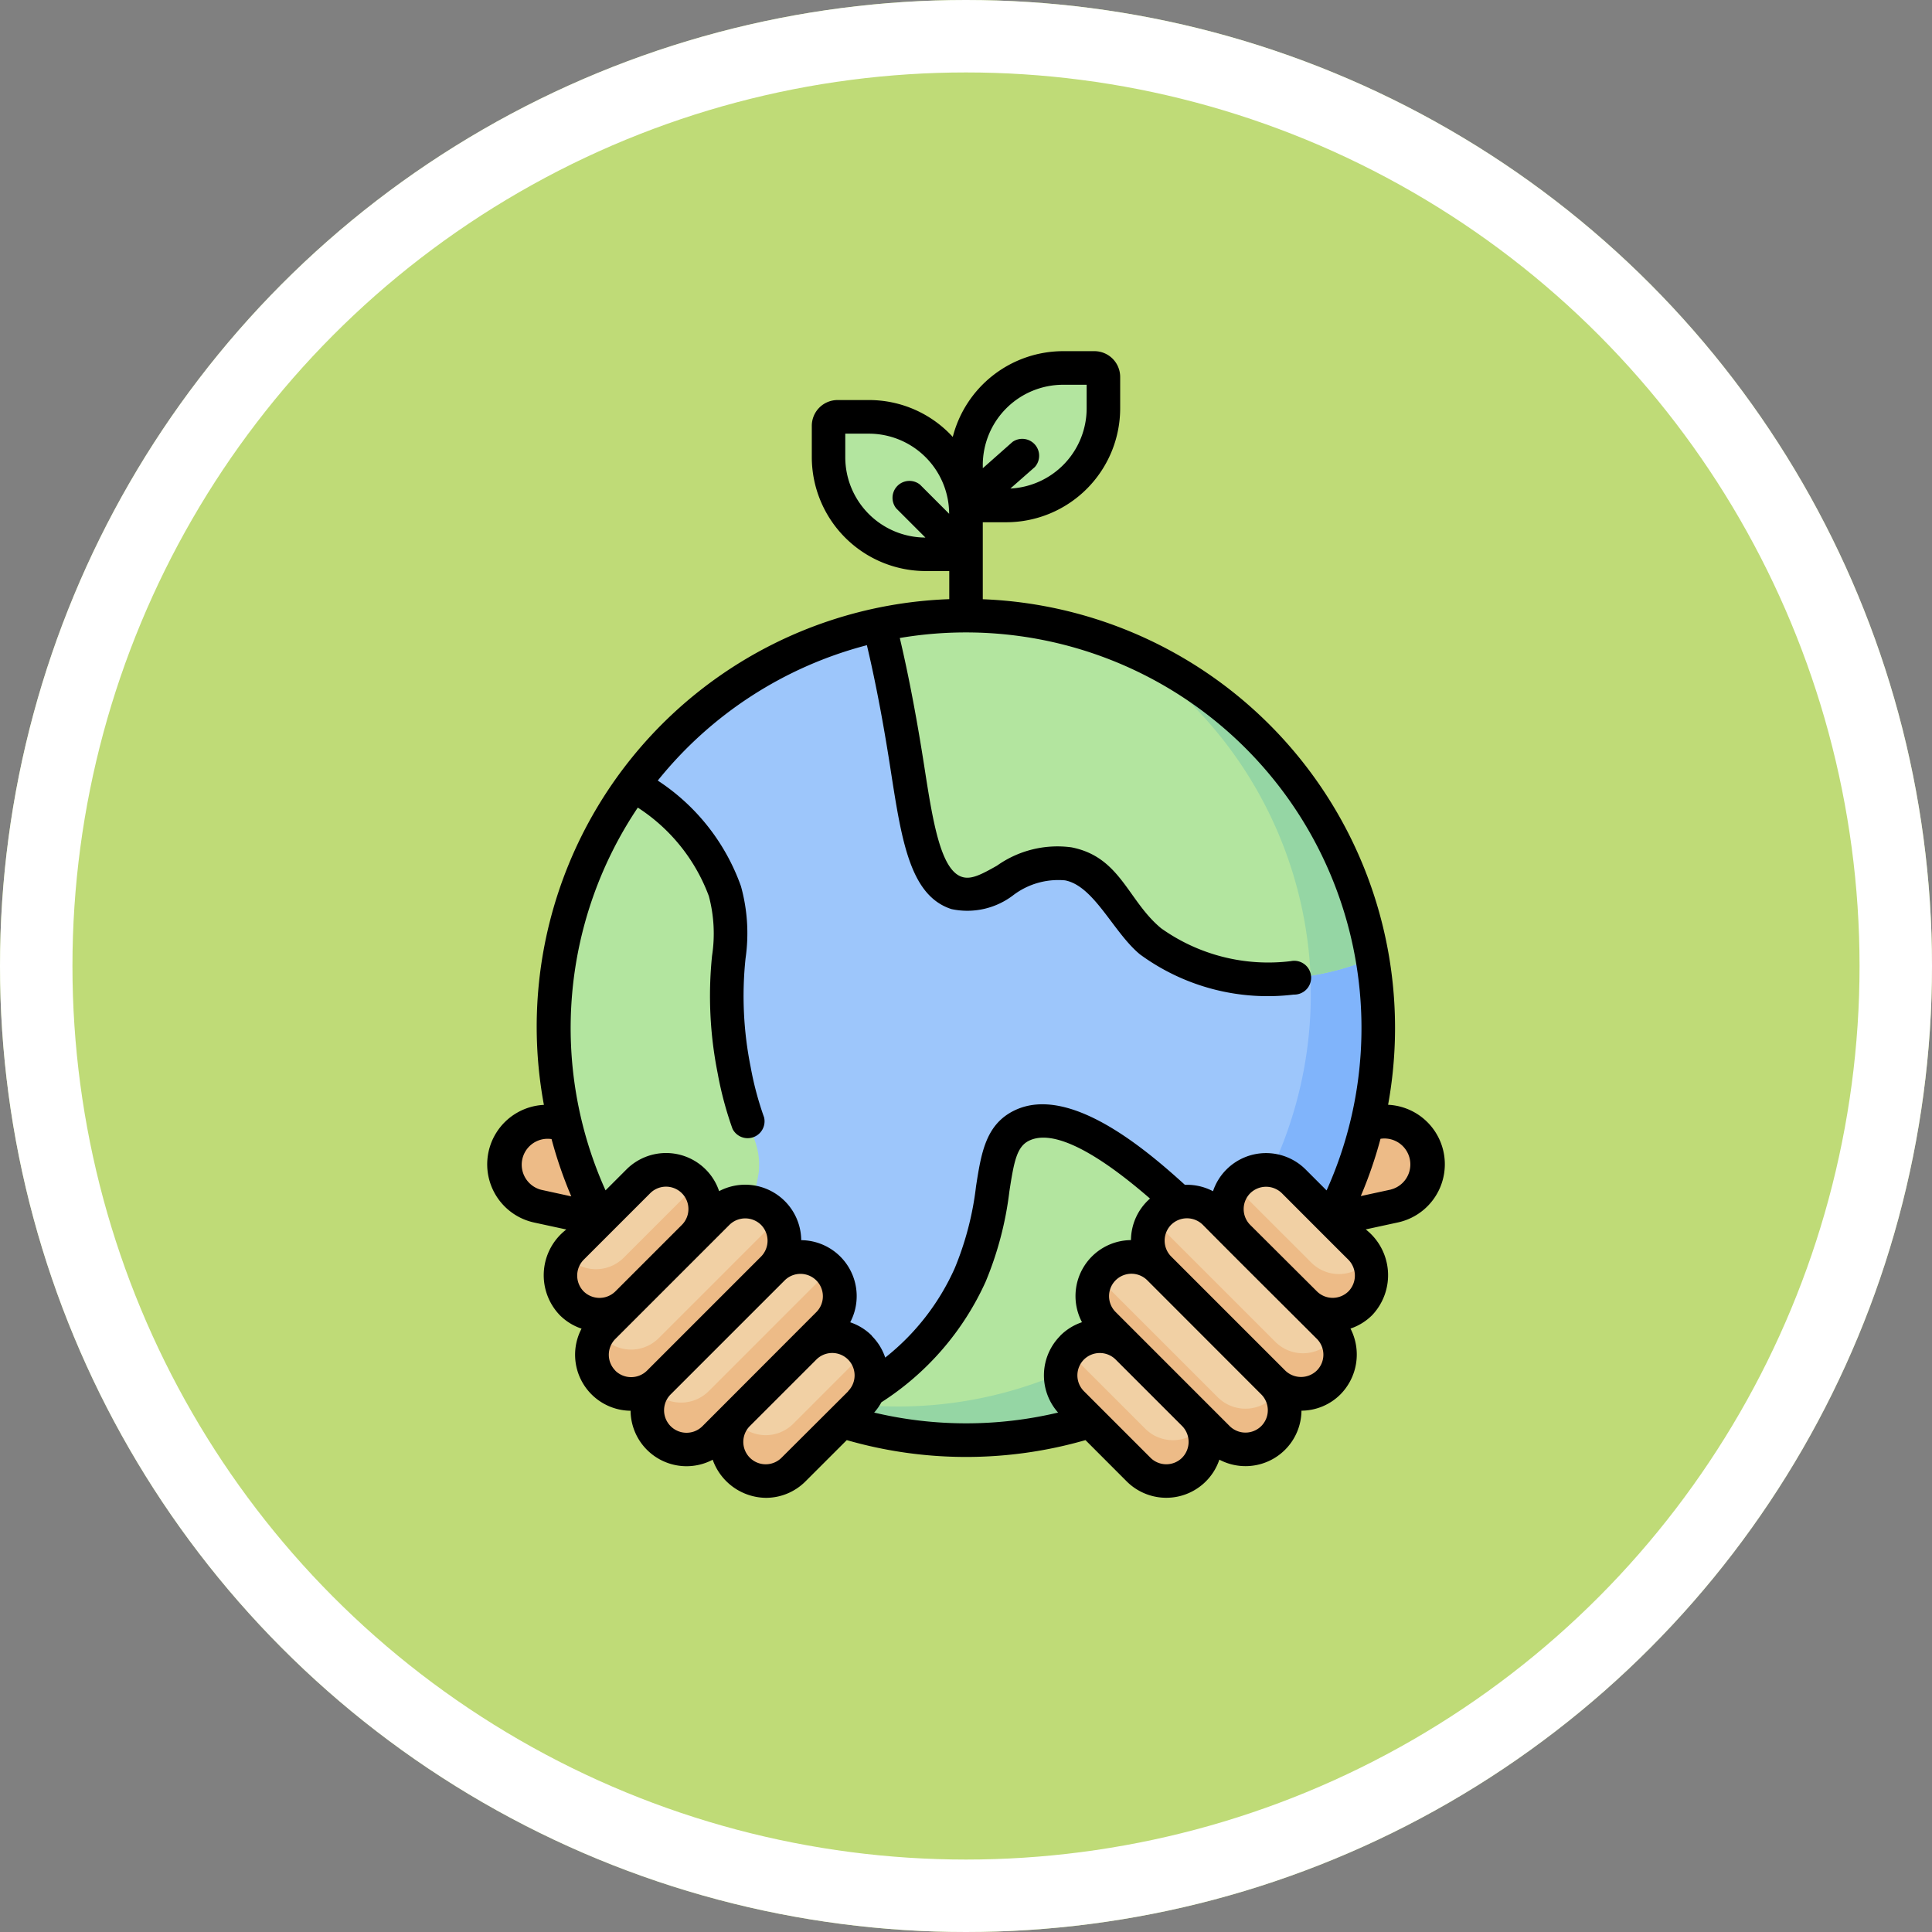 <svg xmlns="http://www.w3.org/2000/svg" width="80" height="80" viewBox="0 0 80 80">
  <rect x="0" y="0" width="80" height="80" fill="#808080" stroke="none"/>
  <g id="Grupo_972667" data-name="Grupo 972667" transform="translate(-2693 14325)">
    <g id="Elipse_6753" data-name="Elipse 6753" transform="translate(2693 -14325)" fill="#bfdb77" stroke="#fff" stroke-width="3">
      <circle cx="40" cy="40" r="40" stroke="none"/>
      <circle cx="40" cy="40" r="38.5" fill="none"/>
    </g>
    <g id="cuidado" transform="translate(2670.969 -14310.459)">
      <g id="Grupo_972625" data-name="Grupo 972625" transform="translate(42.9 0.696)">
        <path id="Trazado_737710" data-name="Trazado 737710" d="M198.631,35.024H200.3V33.351a4.02,4.02,0,0,0-4.02-4.02h-1.3a.371.371,0,0,0-.371.371V31A4.02,4.02,0,0,0,198.631,35.024Z" transform="translate(-181.173 -27.306)" fill="#b3e59f"/>
        <g id="Grupo_972622" data-name="Grupo 972622" transform="translate(19.131)">
          <path id="Trazado_737711" data-name="Trazado 737711" d="M257.667,13.193h-1.673V11.52a4.02,4.02,0,0,1,4.02-4.02h1.3a.371.371,0,0,1,.371.371v1.3A4.019,4.019,0,0,1,257.667,13.193Z" transform="translate(-255.994 -7.5)" fill="#b3e59f"/>
        </g>
        <g id="Grupo_972623" data-name="Grupo 972623" transform="translate(0 31.207)">
          <path id="Trazado_737712" data-name="Trazado 737712" d="M391.417,347.506l-4.957,1.074-.749-3.458,4.957-1.074a1.769,1.769,0,0,1,.749,3.458Z" transform="translate(-354.551 -344.007)" fill="#edbb87"/>
          <path id="Trazado_737713" data-name="Trazado 737713" d="M51.1,347.506l4.957,1.074.749-3.458-4.957-1.074a1.769,1.769,0,0,0-.749,3.458Z" transform="translate(-49.71 -344.007)" fill="#edbb87"/>
        </g>
        <g id="Grupo_972624" data-name="Grupo 972624" transform="translate(2.06 10.257)">
          <circle id="Elipse_6761" data-name="Elipse 6761" cx="17.07" cy="17.07" r="17.07" fill="#9dc6fb"/>
          <path id="Trazado_737714" data-name="Trazado 737714" d="M174.331,130.618a17.074,17.074,0,0,1-15.18,30.427,17.072,17.072,0,1,0,15.18-30.427Z" transform="translate(-151.062 -129.457)" fill="#80b4fb"/>
          <path id="Trazado_737715" data-name="Trazado 737715" d="M237.7,132.271a17.07,17.07,0,0,0-20.41-13.793c.341,1.371.688,2.981,1,4.881.512,3.107.726,5.742,2.207,6.219,1.442.464,2.614-1.592,4.614-1.2,1.678.326,1.913,1.979,3.41,3.21C230.555,133.253,234.376,133.707,237.7,132.271Z" transform="translate(-203.812 -118.097)" fill="#b3e59f"/>
          <path id="Trazado_737716" data-name="Trazado 737716" d="M330.942,144.388a10.53,10.53,0,0,0,2.552-.733,17.1,17.1,0,0,0-10.618-13.011A17.059,17.059,0,0,1,330.942,144.388Z" transform="translate(-299.603 -129.48)" fill="#95d6a4"/>
          <path id="Trazado_737717" data-name="Trazado 737717" d="M79.016,197.923a8.426,8.426,0,0,0-3.794-4.409,17.056,17.056,0,0,0,1.378,21.8,8.281,8.281,0,0,0,3.821-5.77c.1-1.367-.5-1.5-1.022-4.215C78.619,201.26,79.666,200.021,79.016,197.923Z" transform="translate(-71.928 -186.52)" fill="#b3e59f"/>
          <path id="Trazado_737718" data-name="Trazado 737718" d="M193.558,355.93a17.079,17.079,0,0,0,18.488-4.655,25.072,25.072,0,0,0-3.835-4.151c-1.349-1.231-4.564-4.164-6.547-3.214-1.551.743-.793,3.116-2.143,6.19A12.445,12.445,0,0,1,193.558,355.93Z" transform="translate(-182.278 -322.798)" fill="#b3e59f"/>
          <path id="Trazado_737719" data-name="Trazado 737719" d="M212.047,402.018a17.827,17.827,0,0,0-1.969-2.365,17.132,17.132,0,0,1-15.613,6.509c-.314.185-.619.354-.906.511A17.193,17.193,0,0,0,212.047,402.018Z" transform="translate(-182.279 -373.542)" fill="#95d6a4"/>
        </g>
        <path id="Trazado_737720" data-name="Trazado 737720" d="M372.948,366.031a1.623,1.623,0,0,1,2.3,0L378,368.785a1.623,1.623,0,0,1-2.3,2.3l-2.754-2.754A1.623,1.623,0,0,1,372.948,366.031Z" transform="translate(-342.54 -332.35)" fill="#f1d0a4"/>
        <path id="Trazado_737721" data-name="Trazado 737721" d="M378.272,374.906a1.623,1.623,0,0,1-2.3,0l-2.754-2.754a1.616,1.616,0,0,1-.348-.518,1.622,1.622,0,0,0,.08,2.207l2.754,2.754a1.623,1.623,0,0,0,2.643-1.777C378.326,374.848,378.3,374.878,378.272,374.906Z" transform="translate(-342.547 -337.865)" fill="#edbb87"/>
        <path id="Trazado_737722" data-name="Trazado 737722" d="M337.593,380.173a1.623,1.623,0,0,1,2.3,0l4.722,4.722a1.623,1.623,0,0,1-2.3,2.3l-4.722-4.722A1.623,1.623,0,0,1,337.593,380.173Z" transform="translate(-310.464 -345.18)" fill="#f1d0a4"/>
        <path id="Trazado_737723" data-name="Trazado 737723" d="M344.705,392.406a1.623,1.623,0,0,1-2.3,0l-4.722-4.722a1.622,1.622,0,0,1-.28-.376,1.623,1.623,0,0,0,.19,2.065l4.722,4.721a1.623,1.623,0,0,0,2.575-1.919A1.63,1.63,0,0,1,344.705,392.406Z" transform="translate(-310.47 -352.085)" fill="#edbb87"/>
        <path id="Trazado_737724" data-name="Trazado 737724" d="M312.844,404.922a1.623,1.623,0,0,1,2.3,0l4.722,4.722a1.623,1.623,0,0,1-2.3,2.3l-4.722-4.721A1.623,1.623,0,0,1,312.844,404.922Z" transform="translate(-288.01 -367.634)" fill="#f1d0a4"/>
        <path id="Trazado_737725" data-name="Trazado 737725" d="M319.87,417.867a1.623,1.623,0,0,1-2.3,0l-4.721-4.721a1.619,1.619,0,0,1-.237-.3,1.622,1.622,0,0,0,.237,1.992l4.721,4.722a1.622,1.622,0,0,0,2.532-1.992A1.617,1.617,0,0,1,319.87,417.867Z" transform="translate(-288.019 -375.251)" fill="#edbb87"/>
        <path id="Trazado_737726" data-name="Trazado 737726" d="M298.7,440.277a1.623,1.623,0,0,1,2.3,0l2.754,2.754a1.623,1.623,0,1,1-2.3,2.3l-2.754-2.754A1.623,1.623,0,0,1,298.7,440.277Z" transform="translate(-275.179 -399.71)" fill="#f1d0a4"/>
        <path id="Trazado_737727" data-name="Trazado 737727" d="M304.037,449.049a1.623,1.623,0,0,1-2.3,0l-2.754-2.754a1.616,1.616,0,0,1-.349-.521,1.622,1.622,0,0,0,.071,2.217l2.754,2.754a1.623,1.623,0,0,0,2.644-1.775C304.085,449,304.062,449.024,304.037,449.049Z" transform="translate(-275.187 -405.129)" fill="#edbb87"/>
        <path id="Trazado_737728" data-name="Trazado 737728" d="M80.341,366.031a1.623,1.623,0,0,0-2.3,0l-2.754,2.754a1.623,1.623,0,0,0,2.3,2.3l2.754-2.754A1.623,1.623,0,0,0,80.341,366.031Z" transform="translate(-72.488 -332.35)" fill="#f1d0a4"/>
        <path id="Trazado_737729" data-name="Trazado 737729" d="M80.447,371.815a1.626,1.626,0,0,1-.235.3l-2.754,2.754a1.623,1.623,0,0,1-2.3,0c-.034-.034-.065-.069-.1-.105a1.622,1.622,0,0,0,2.53,1.995L80.352,374A1.622,1.622,0,0,0,80.447,371.815Z" transform="translate(-72.499 -338.029)" fill="#edbb87"/>
        <path id="Trazado_737730" data-name="Trazado 737730" d="M96.452,380.173a1.623,1.623,0,0,0-2.3,0l-4.722,4.722a1.623,1.623,0,0,0,2.3,2.3l4.722-4.722A1.623,1.623,0,0,0,96.452,380.173Z" transform="translate(-85.32 -345.18)" fill="#f1d0a4"/>
        <path id="Trazado_737731" data-name="Trazado 737731" d="M96.458,387.509l-4.722,4.721A1.618,1.618,0,0,1,89.253,392a1.622,1.622,0,0,0,2.484,2.067l4.722-4.722a1.623,1.623,0,0,0,.188-2.067A1.644,1.644,0,0,1,96.458,387.509Z" transform="translate(-85.326 -352.06)" fill="#edbb87"/>
        <path id="Trazado_737732" data-name="Trazado 737732" d="M121.2,404.922a1.623,1.623,0,0,0-2.3,0l-4.722,4.722a1.623,1.623,0,0,0,2.3,2.3l4.722-4.721A1.623,1.623,0,0,0,121.2,404.922Z" transform="translate(-107.772 -367.634)" fill="#f1d0a4"/>
        <path id="Trazado_737733" data-name="Trazado 737733" d="M121.238,409.876a1.617,1.617,0,0,1-.249.325l-4.722,4.722a1.623,1.623,0,0,1-2.3,0l-.025-.028a1.622,1.622,0,0,0,2.545,1.971l4.722-4.722A1.622,1.622,0,0,0,121.238,409.876Z" transform="translate(-107.785 -372.56)" fill="#edbb87"/>
        <path id="Trazado_737734" data-name="Trazado 737734" d="M154.587,440.277a1.623,1.623,0,0,0-2.3,0l-2.754,2.754a1.623,1.623,0,1,0,2.3,2.3l2.754-2.754A1.623,1.623,0,0,0,154.587,440.277Z" transform="translate(-139.849 -399.71)" fill="#f1d0a4"/>
        <path id="Trazado_737735" data-name="Trazado 737735" d="M154.6,447.221l-2.754,2.754a1.612,1.612,0,0,1-2.459-.195,1.622,1.622,0,0,0,2.459,2.1l2.754-2.754a1.622,1.622,0,0,0,.164-2.1A1.606,1.606,0,0,1,154.6,447.221Z" transform="translate(-139.86 -406.265)" fill="#edbb87"/>
      </g>
      <path id="Trazado_737736" data-name="Trazado 737736" d="M79.508,31.21A17.762,17.762,0,0,0,62.726,10.272V7.084H63.7a4.721,4.721,0,0,0,4.715-4.715v-1.3A1.068,1.068,0,0,0,67.352,0h-1.3a4.723,4.723,0,0,0-4.569,3.551,4.7,4.7,0,0,0-3.47-1.527h-1.3a1.068,1.068,0,0,0-1.067,1.066v1.3a4.721,4.721,0,0,0,4.715,4.715h.977v1.164A17.714,17.714,0,0,0,44.553,31.21a2.465,2.465,0,0,0-.406,4.871l1.334.289a2.385,2.385,0,0,0-.269,3.548,2.3,2.3,0,0,0,.9.557,2.319,2.319,0,0,0,2.03,3.4,2.317,2.317,0,0,0,3.4,2.028,2.366,2.366,0,0,0,2.2,1.578,2.312,2.312,0,0,0,1.639-.678l1.713-1.712a17.862,17.862,0,0,0,9.884,0L68.685,46.8a2.319,2.319,0,0,0,3.837-.9,2.317,2.317,0,0,0,3.4-2.028,2.3,2.3,0,0,0,1.618-.679,2.351,2.351,0,0,0,.412-2.721,2.308,2.308,0,0,0,.9-.558,2.406,2.406,0,0,0-.269-3.548l1.334-.289a2.465,2.465,0,0,0-.407-4.871ZM62.726,4.715A3.328,3.328,0,0,1,66.05,1.391h.977v.977a3.328,3.328,0,0,1-3.158,3.32L64.879,4.8a.7.7,0,0,0-.922-1.042l-1.23,1.089Zm-2.6.811a.7.7,0,0,0-.984.984l1.208,1.208a3.328,3.328,0,0,1-3.318-3.324V3.416h.977a3.328,3.328,0,0,1,3.324,3.318Zm-15.685,29.2a1.073,1.073,0,0,1,.429-2.1,17.731,17.731,0,0,0,.817,2.372ZM46.2,38.934a.936.936,0,0,1,0-1.312l2.754-2.754a.927.927,0,0,1,1.312,1.311l-2.754,2.754A.936.936,0,0,1,46.2,38.934Zm1.312,3.279a.928.928,0,0,1,0-1.312l4.722-4.722a.933.933,0,0,1,1.311,0h0a.935.935,0,0,1,0,1.312l-4.722,4.722A.936.936,0,0,1,47.507,42.213Zm3.607,2.3A.927.927,0,0,1,49.8,43.2l4.721-4.721a.927.927,0,0,1,1.312,1.312Zm6.033-1.443L54.393,45.82a.927.927,0,0,1-1.312-1.311l2.754-2.754a.927.927,0,0,1,1.312,1.311Zm.984-2.3a2.307,2.307,0,0,0-.9-.558,2.317,2.317,0,0,0-2.028-3.4,2.32,2.32,0,0,0-3.4-2.03,2.3,2.3,0,0,0-.557-.9h0a2.319,2.319,0,0,0-3.279,0l-.867.867A16.368,16.368,0,0,1,48.441,18.9a7.451,7.451,0,0,1,2.942,3.665,6.023,6.023,0,0,1,.133,2.466,16.286,16.286,0,0,0,.232,4.868,14.544,14.544,0,0,0,.614,2.3.7.7,0,0,0,1.309-.47,13.215,13.215,0,0,1-.557-2.087,14.869,14.869,0,0,1-.211-4.5,7.278,7.278,0,0,0-.191-2.987,8.716,8.716,0,0,0-3.444-4.374,16.412,16.412,0,0,1,8.659-5.606c.4,1.687.729,3.5,1,5.27.445,2.853.8,5.107,2.5,5.657A3.129,3.129,0,0,0,64,22.518a3.081,3.081,0,0,1,2.134-.605c1.207.234,2,2.157,3.1,3.064A8.945,8.945,0,0,0,75.6,26.643a.7.7,0,1,0-.115-1.386A7.648,7.648,0,0,1,70.115,23.9c-1.382-1.136-1.68-2.959-3.719-3.355a4.328,4.328,0,0,0-3.083.76c-.651.368-1.069.587-1.45.464-.891-.287-1.214-2.356-1.555-4.547-.279-1.793-.615-3.637-1.018-5.345A16.379,16.379,0,0,1,76.962,34.752l-.867-.867a2.319,2.319,0,0,0-3.279,0h0a2.3,2.3,0,0,0-.557.9,2.316,2.316,0,0,0-1.164-.265c-1.565-1.419-4.764-4.179-7.049-3.084-1.2.576-1.385,1.768-1.6,3.149a12.694,12.694,0,0,1-.882,3.389,9.81,9.81,0,0,1-2.878,3.7,2.294,2.294,0,0,0-.557-.9Zm7.8,0a2.321,2.321,0,0,0-.092,3.181,16.5,16.5,0,0,1-7.616,0,2.308,2.308,0,0,0,.3-.427,11.616,11.616,0,0,0,4.316-4.992,14.05,14.05,0,0,0,.983-3.737c.192-1.248.307-1.859.823-2.106,1.278-.612,3.626,1.209,5,2.4a2.306,2.306,0,0,0-.788,1.72,2.317,2.317,0,0,0-2.028,3.4A2.31,2.31,0,0,0,65.931,40.77ZM70.98,45.82a.928.928,0,0,1-1.311,0l-2.754-2.754a.928.928,0,0,1,0-1.312h0a.933.933,0,0,1,1.312,0l2.755,2.755A.937.937,0,0,1,70.98,45.82Zm3.279-1.312a.928.928,0,0,1-1.312,0l-4.721-4.722a.927.927,0,0,1,1.312-1.312L74.259,43.2A.928.928,0,0,1,74.259,44.508Zm2.3-2.3a.936.936,0,0,1-1.312,0l-4.722-4.722a.934.934,0,0,1,0-1.311h0a.933.933,0,0,1,1.311,0c1.484,1.5,3.3,3.3,4.722,4.722A.928.928,0,0,1,76.554,42.213Zm1.311-3.279a.928.928,0,0,1-1.311,0L73.8,36.18a.928.928,0,0,1,0-1.311h0a.935.935,0,0,1,1.312,0c.541.541,2.181,2.186,2.754,2.754A.937.937,0,0,1,77.866,38.934Zm1.754-4.213-1.246.27a17.736,17.736,0,0,0,.817-2.372,1.073,1.073,0,0,1,.429,2.1Z"/>
    </g>
  </g>
</svg>
